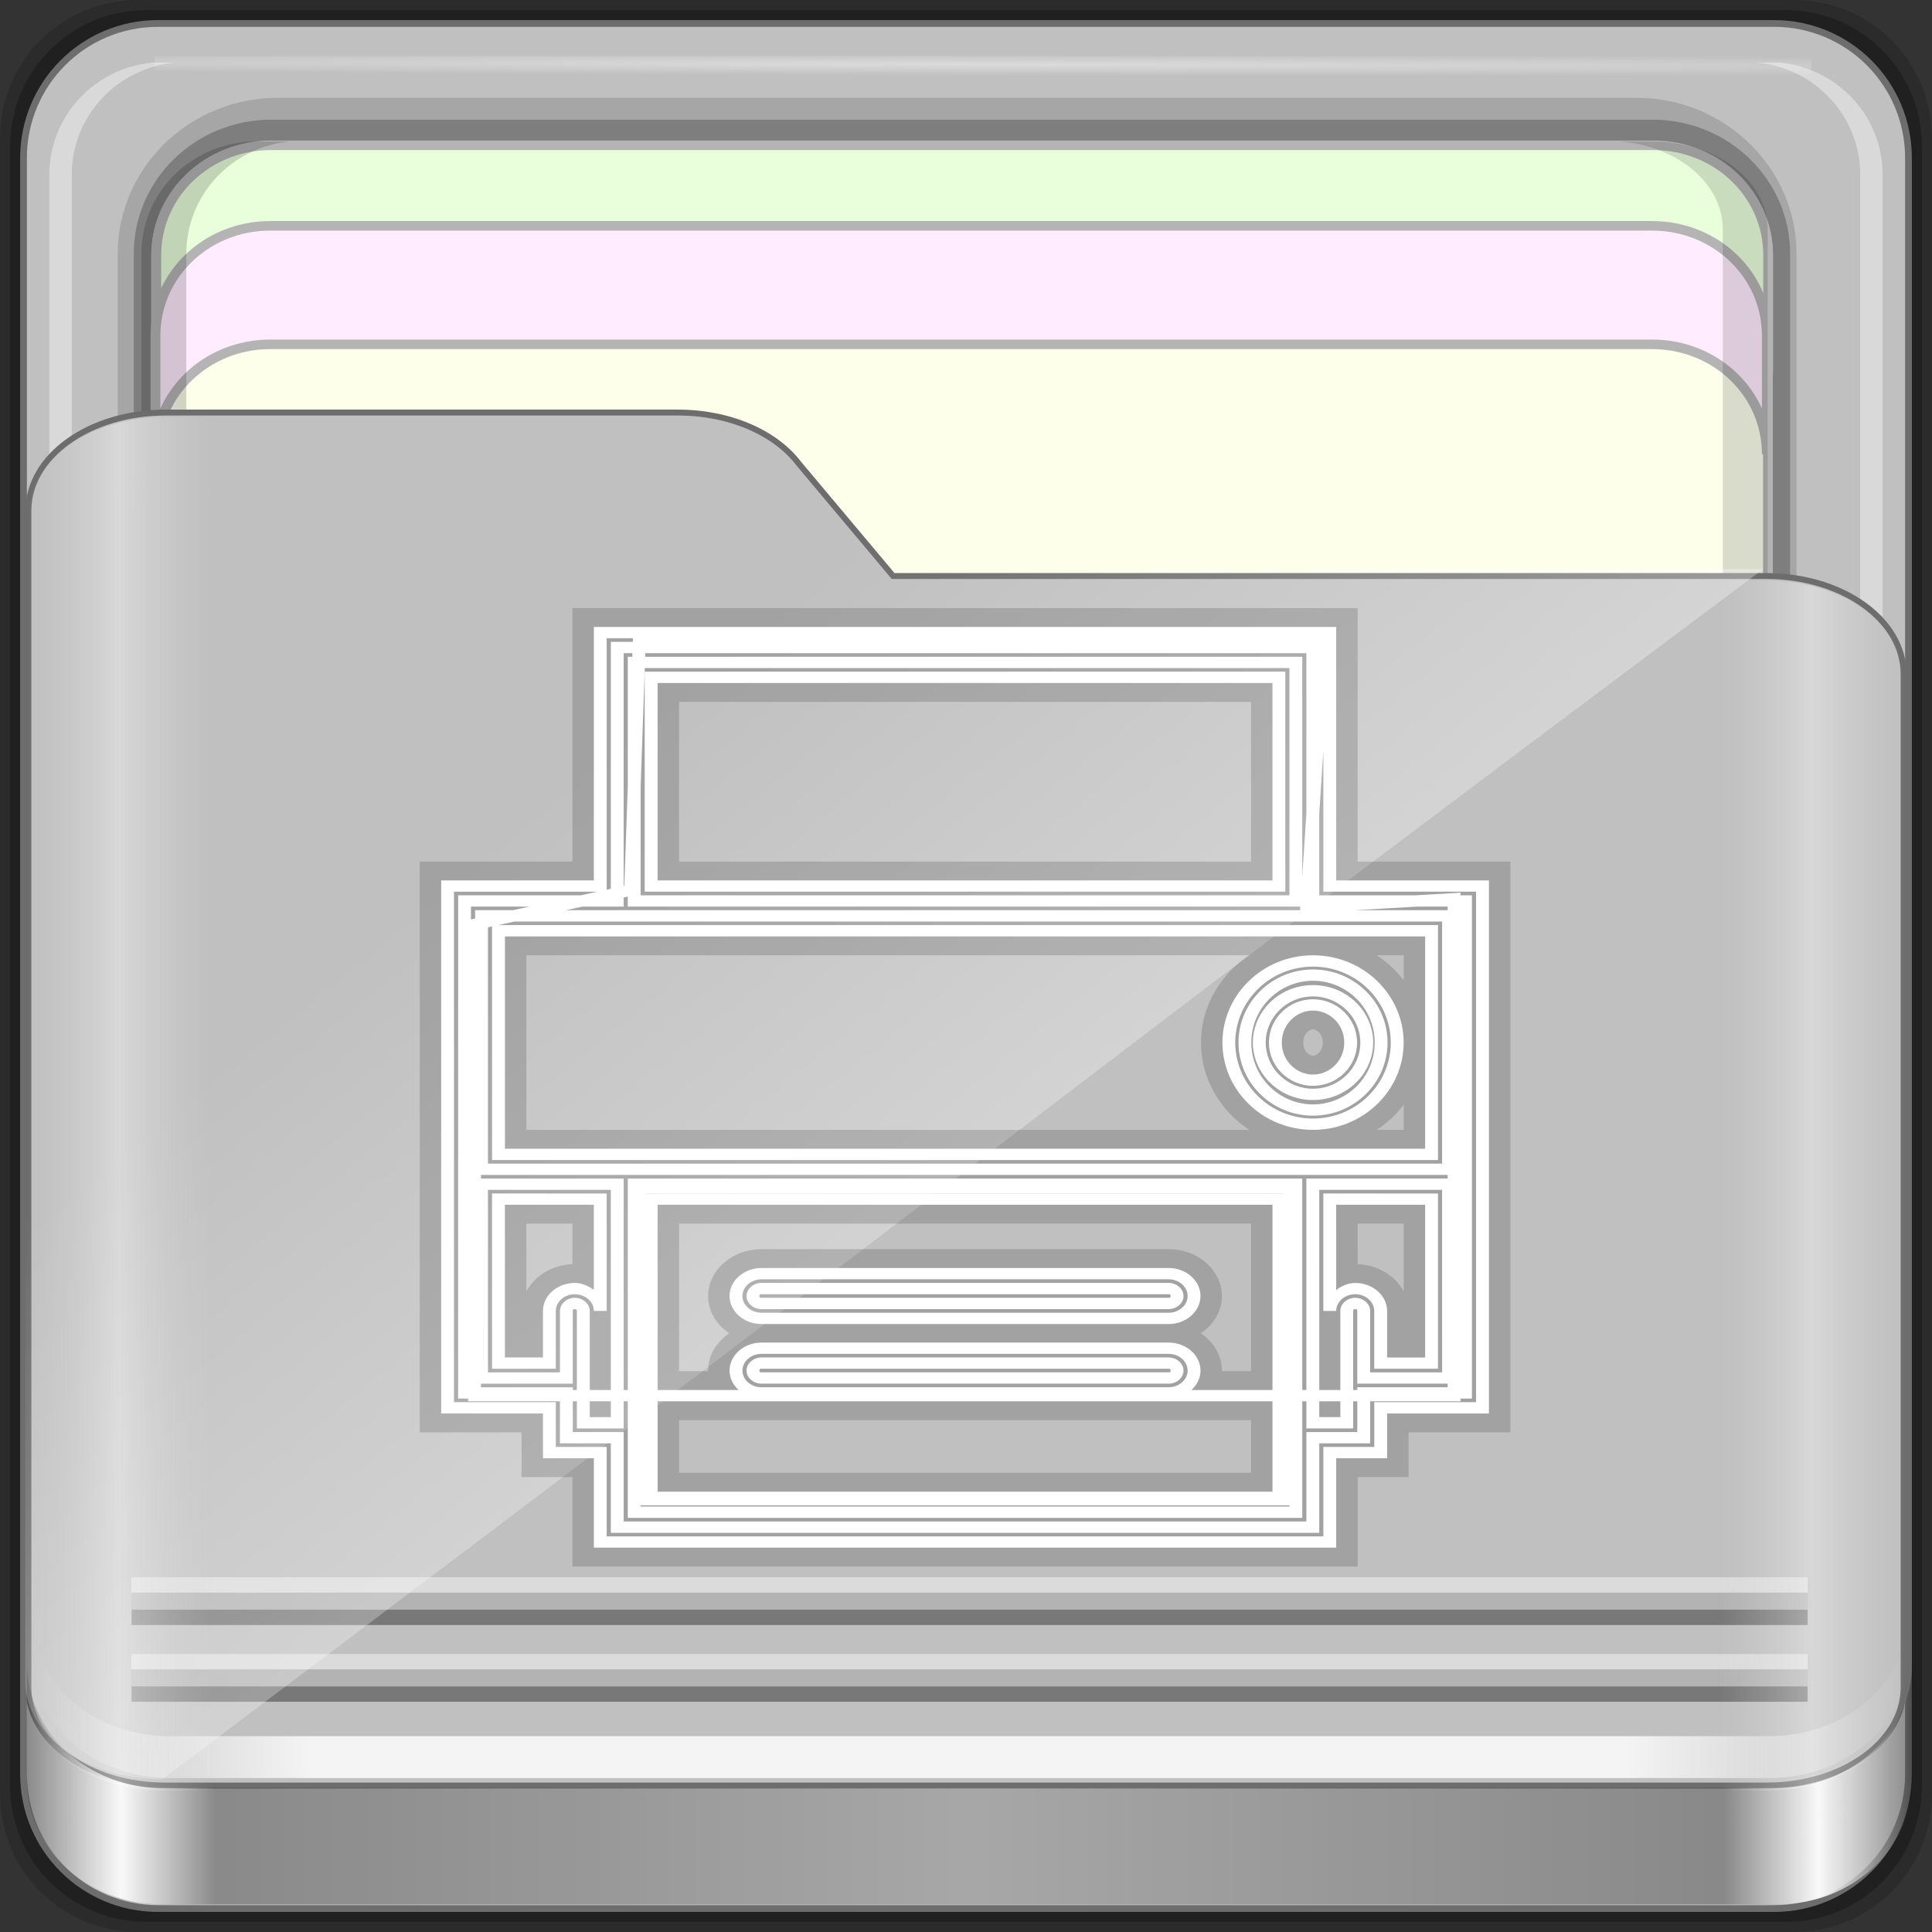 <?xml version="1.0" encoding="UTF-8" standalone="no"?>
<!-- Created with Inkscape (http://www.inkscape.org/) -->

<svg
   xmlns:dc="http://purl.org/dc/elements/1.1/"
   xmlns:cc="http://creativecommons.org/ns#"
   xmlns:rdf="http://www.w3.org/1999/02/22-rdf-syntax-ns#"
   xmlns:svg="http://www.w3.org/2000/svg"
   xmlns="http://www.w3.org/2000/svg"
   xmlns:xlink="http://www.w3.org/1999/xlink"
   xmlns:sodipodi="http://sodipodi.sourceforge.net/DTD/sodipodi-0.dtd"
   xmlns:inkscape="http://www.inkscape.org/namespaces/inkscape"
   width="96"
   height="96"
   viewBox="0 0 96 96"
   version="1.1"
   id="svg1072"
   inkscape:version="0.92.2 2405546, 2018-03-11"
   sodipodi:docname="folder-print.svg">
  <rect x="0" y="0" width="96" height="96" fill="#333333" stroke="none"/>
  <title
     id="title885">Folder-Lila-HD-I</title>
  <defs
     id="defs1066">
    <linearGradient
       inkscape:collect="always"
       id="linearGradient4125">
      <stop
         style="stop-color:#ffffff;stop-opacity:1;"
         offset="0"
         id="stop4127" />
      <stop
         style="stop-color:#ffffff;stop-opacity:0;"
         offset="1"
         id="stop4129" />
    </linearGradient>
    <linearGradient
       id="linearGradient3298">
      <stop
         style="stop-color:#ffffff;stop-opacity:0.031"
         offset="0"
         id="stop3300" />
      <stop
         id="stop3302"
         offset="0.05"
         style="stop-color:#ffffff;stop-opacity:1;" />
      <stop
         style="stop-color:#ffffff;stop-opacity:0.024"
         offset="0.1"
         id="stop3304" />
      <stop
         id="stop3306"
         offset="0.5"
         style="stop-color:#ffffff;stop-opacity:0.281" />
      <stop
         style="stop-color:#fefefe;stop-opacity:0.016"
         offset="0.9"
         id="stop3308" />
      <stop
         id="stop3310"
         offset="0.95"
         style="stop-color:#ffffff;stop-opacity:1;" />
      <stop
         style="stop-color:#fdfdfd;stop-opacity:0"
         offset="1"
         id="stop3312" />
    </linearGradient>
    <linearGradient
       id="linearGradient4188">
      <stop
         style="stop-color:#ffffff;stop-opacity:0;"
         offset="0"
         id="stop4190" />
      <stop
         id="stop4198"
         offset="0.15"
         style="stop-color:#ffffff;stop-opacity:1;" />
      <stop
         id="stop4196"
         offset="0.85"
         style="stop-color:#ffffff;stop-opacity:1;" />
      <stop
         style="stop-color:#ffffff;stop-opacity:0;"
         offset="1"
         id="stop4192" />
    </linearGradient>
    <linearGradient
       id="linearGradient3832">
      <stop
         style="stop-color:#d8d8d8;stop-opacity:0;"
         offset="0"
         id="stop3834" />
      <stop
         id="stop3842"
         offset="0.05"
         style="stop-color:#ffffff;stop-opacity:1;" />
      <stop
         style="stop-color:#d8d8d8;stop-opacity:0;"
         offset="0.1"
         id="stop3846" />
      <stop
         id="stop3840"
         offset="0.5"
         style="stop-color:#d8d8d8;stop-opacity:0;" />
      <stop
         style="stop-color:#d8d8d8;stop-opacity:0;"
         offset="0.9"
         id="stop3844" />
      <stop
         id="stop3848"
         offset="0.95"
         style="stop-color:#ffffff;stop-opacity:1;" />
      <stop
         style="stop-color:#d8d8d8;stop-opacity:0;"
         offset="1"
         id="stop3836" />
    </linearGradient>
    <linearGradient
       id="linearGradient4012">
      <stop
         style="stop-color:#9a9a9a;stop-opacity:1;"
         offset="0"
         id="stop4014" />
      <stop
         style="stop-color:#6e6e6e;stop-opacity:1;"
         offset="1"
         id="stop4016" />
    </linearGradient>
    <linearGradient
       inkscape:collect="always"
       xlink:href="#linearGradient4188"
       id="linearGradient3891"
       gradientUnits="userSpaceOnUse"
       gradientTransform="matrix(1.115,0,0,1.115,6.597,1043.355)"
       x1="6.25"
       y1="80.625"
       x2="89.75"
       y2="80.625" />
    <linearGradient
       gradientTransform="matrix(0.993,0,0,0.981,12.165,1055.322)"
       inkscape:collect="always"
       xlink:href="#linearGradient3298"
       id="linearGradient3893"
       gradientUnits="userSpaceOnUse"
       x1="1.121"
       y1="84.063"
       x2="95.496"
       y2="84.063" />
    <linearGradient
       gradientTransform="matrix(0.993,0,0,0.981,11.828,1054.893)"
       y2="34.832"
       x2="22.635"
       y1="59.746"
       x1="44.726"
       gradientUnits="userSpaceOnUse"
       id="linearGradient3391"
       xlink:href="#linearGradient4125"
       inkscape:collect="always" />
    <linearGradient
       inkscape:collect="always"
       xlink:href="#linearGradient3832"
       id="linearGradient3889"
       gradientUnits="userSpaceOnUse"
       gradientTransform="matrix(1.115,0,0,1.036,-5.522,2.796)"
       x1="6.076"
       y1="47.473"
       x2="89.924"
       y2="47.473" />
    <radialGradient
       inkscape:collect="always"
       xlink:href="#linearGradient4125"
       id="radialGradient3885"
       gradientUnits="userSpaceOnUse"
       gradientTransform="matrix(1.699,0.004,-9.9578932e-5,0.014,-31.242,-184.992)"
       cx="44.659"
       cy="-187.511"
       fx="44.659"
       fy="-187.511"
       r="36.916" />
  </defs>
  <sodipodi:namedview
     id="base"
     pagecolor="#ffffff"
     bordercolor="#666666"
     borderopacity="1.0"
     inkscape:pageopacity="0.0"
     inkscape:pageshadow="2"
     inkscape:zoom="6.5901966"
     inkscape:cx="2.0477447"
     inkscape:cy="17.806881"
     inkscape:document-units="px"
     inkscape:current-layer="g1201"
     showgrid="false"
     inkscape:showpageshadow="false"
     units="px"
     inkscape:lockguides="true"
     inkscape:window-width="1920"
     inkscape:window-height="994"
     inkscape:window-x="0"
     inkscape:window-y="21"
     inkscape:window-maximized="1"
     inkscape:snap-global="false">
    <sodipodi:guide
       position="0,0"
       orientation="0,96"
       id="guide1621"
       inkscape:locked="true" />
    <sodipodi:guide
       position="96,0"
       orientation="-96,0"
       id="guide1623"
       inkscape:locked="true" />
    <sodipodi:guide
       position="96,96"
       orientation="0,-96"
       id="guide1625"
       inkscape:locked="true" />
    <sodipodi:guide
       position="0,96"
       orientation="96,0"
       id="guide1627"
       inkscape:locked="true" />
  </sodipodi:namedview>
  <g
     inkscape:label="Base"
     inkscape:groupmode="layer"
     id="layer1"
     transform="translate(0,-1026.52)"
     sodipodi:insensitive="true">
    <g
       id="g1835"
       transform="translate(-12.119,-22.917)">
      <path
         style="display:inline;opacity:0.15;fill:#000000;fill-opacity:1;fill-rule:nonzero;stroke:none;stroke-width:0.987;enable-background:new"
         d="M 101.261,1049.437 H 18.976 c -3.799,0 -6.857,3.058 -6.857,6.857 v 82.286 c 0,3.799 3.058,6.857 6.857,6.857 h 82.286 c 3.799,0 6.857,-3.058 6.857,-6.857 v -82.286 c 0,-3.799 -3.058,-6.857 -6.857,-6.857 z"
         id="path3897"
         inkscape:connector-curvature="0" />
      <path
         inkscape:connector-curvature="0"
         id="path3895"
         d="M 100.833,1049.937 H 19.404 c -3.759,0 -6.786,3.026 -6.786,6.786 v 81.429 c 0,3.759 3.026,6.786 6.786,6.786 h 81.429 c 3.759,0 6.786,-3.026 6.786,-6.786 v -81.429 c 0,-3.759 -3.026,-6.786 -6.786,-6.786 z"
         style="display:inline;opacity:0.25;fill:#000000;fill-opacity:1;fill-rule:nonzero;stroke:none;stroke-width:0.987;enable-background:new" />
    </g>
  </g>
  <g
     inkscape:groupmode="layer"
     id="layer7"
     inkscape:label="spalla">
    <path
       style="display:inline;fill:#c0c0c0   ;fill-opacity:1;fill-rule:nonzero;stroke:#6d6d6d;stroke-width:0.335;stroke-miterlimit:4;stroke-dasharray:none;stroke-opacity:1;enable-background:new"
       d="M 88.142,1.166 H 7.858 c -3.706,0 -6.69,2.984 -6.69,6.691 v 80.287 c 0,3.707 2.984,6.691 6.69,6.691 h 80.283 c 3.706,0 6.69,-2.984 6.69,-6.691 V 7.856 c 0,-3.707 -2.984,-6.691 -6.69,-6.691 z"
       id="rect2419-1"
       inkscape:connector-curvature="0" />
  </g>
  <g
     inkscape:groupmode="layer"
     id="layer6"
     inkscape:label="interno">
    <g
       id="g4855"
       transform="matrix(0,-1.086,1.115,0,-0.948,206.754)"
       style="enable-background:new">
      <path
         sodipodi:nodetypes="sssssssss"
         inkscape:connector-curvature="0"
         id="path4843"
         d="m 117.219,6.098 c -3.921,0 -7.125,3.204 -7.125,7.125 v 60.562 c 0,3.921 3.204,7.125 7.125,7.125 h 61.562 c 3.921,0 7.125,-3.204 7.125,-7.125 v -60.562 c 0,-3.921 -3.204,-7.125 -7.125,-7.125 z"
         style="color:#000000;font-style:normal;font-variant:normal;font-weight:normal;font-stretch:normal;font-size:medium;line-height:normal;font-family:Sans;-inkscape-font-specification:Sans;text-indent:0;text-align:start;text-decoration:none;text-decoration-line:none;letter-spacing:normal;word-spacing:normal;text-transform:none;writing-mode:lr-tb;direction:ltr;baseline-shift:baseline;text-anchor:start;display:inline;overflow:visible;visibility:visible;opacity:0.137;fill:#000000;fill-opacity:1;fill-rule:nonzero;stroke:none;stroke-width:2;marker:none;enable-background:accumulate" />
      <path
         style="color:#000000;font-style:normal;font-variant:normal;font-weight:normal;font-stretch:normal;font-size:medium;line-height:normal;font-family:Sans;-inkscape-font-specification:Sans;text-indent:0;text-align:start;text-decoration:none;text-decoration-line:none;letter-spacing:normal;word-spacing:normal;text-transform:none;writing-mode:lr-tb;direction:ltr;baseline-shift:baseline;text-anchor:start;display:inline;overflow:visible;visibility:visible;opacity:0.245;fill:#000000;fill-opacity:1;fill-rule:nonzero;stroke:none;stroke-width:2;marker:none;enable-background:accumulate"
         d="m 117.219,6.813 c -3.379,0 -6.125,2.746 -6.125,6.125 v 61.562 c 0,3.379 2.746,6.125 6.125,6.125 h 61.562 c 3.379,0 6.125,-2.746 6.125,-6.125 v -61.562 c 0,-3.379 -2.746,-6.125 -6.125,-6.125 z"
         id="path4849"
         inkscape:connector-curvature="0"
         sodipodi:nodetypes="sssssssss" />
      <path
         style="display:inline;fill:#fdffeb;fill-opacity:1;fill-rule:nonzero;stroke:#b4b4b4;stroke-width:0.437;stroke-miterlimit:4;stroke-dasharray:none;stroke-opacity:1"
         d="m 183.704,12.925 c 0,-2.843 -2.242,-5.119 -5.026,-5.119 h -30.722 c 2.784,0 5.026,2.276 5.026,5.119 v 61.594 c 0,2.843 -2.242,5.119 -5.026,5.119 h 30.722 c 2.784,0 5.026,-2.276 5.026,-5.119 z"
         id="path4046"
         inkscape:connector-curvature="0" />
      <path
         inkscape:connector-curvature="0"
         id="path4815"
         d="m 115.708,79.154 v 1 c 0.262,2.594 2.46,4.594 5.125,4.594 h 61.562 c 2.665,0 4.863,-2 5.125,-4.594 v -1 c -0.262,2.594 -2.46,4.594 -5.125,4.594 h -61.562 c -2.665,0 -4.863,-2 -5.125,-4.594 z"
         style="display:inline;opacity:0.4;fill:#ffffff;fill-opacity:1;fill-rule:nonzero;stroke:none" />
      <path
         inkscape:connector-curvature="0"
         id="path4820"
         d="m 116.688,7.813 c -2.594,0.262 -4.594,2.46 -4.594,5.125 v 0.469 c 0.262,-2.594 2.46,-4.594 5.125,-4.594 h 61.562 c 2.665,0 4.863,2 5.125,4.594 v -0.469 c 0,-2.843 -2.282,-5.125 -5.125,-5.125 h -61.562 c -0.178,0 -0.358,-0.017 -0.531,0 z"
         style="display:inline;opacity:0.5;fill:#ffffff;fill-opacity:1;fill-rule:nonzero;stroke:none" />
      <path
         style="display:inline;opacity:0.4;fill:#ffffff;fill-opacity:1;fill-rule:nonzero;stroke:none"
         d="m 115.708,8.643 v -1 c 0.262,-2.594 2.46,-4.594 5.125,-4.594 h 61.562 c 2.665,0 4.863,2 5.125,4.594 v 1 c -0.262,-2.594 -2.46,-4.594 -5.125,-4.594 h -61.562 c -2.665,0 -4.863,2 -5.125,4.594 z"
         id="path3896"
         inkscape:connector-curvature="0" />
      <rect
         style="opacity:0.426;fill:url(#radialGradient3885);fill-opacity:1;stroke:none"
         id="rect3902"
         width="73.831"
         height="0.907"
         x="7.743"
         y="-187.827"
         transform="rotate(90)" />
      <path
         inkscape:connector-curvature="0"
         id="path3899"
         d="m 183.733,12.934 c 0,-2.843 -2.242,-5.119 -5.026,-5.119 h -5.422 c 2.784,0 5.026,2.276 5.026,5.119 v 61.594 c 0,2.843 -2.242,5.119 -5.026,5.119 h 5.422 c 2.784,0 5.026,-2.276 5.026,-5.119 z"
         style="display:inline;fill:#e9ffdb;fill-opacity:1;fill-rule:nonzero;stroke:#b4b4b4;stroke-width:0.437;stroke-miterlimit:4;stroke-dasharray:none;stroke-opacity:1" />
      <path
         style="display:inline;fill:#ffecfe;fill-opacity:1;fill-rule:nonzero;stroke:#b4b4b4;stroke-width:0.437;stroke-miterlimit:4;stroke-dasharray:none;stroke-opacity:1"
         d="m 180.049,12.896 c 0,-2.842 -2.242,-5.117 -5.026,-5.117 h -5.422 c 2.784,0 5.026,2.275 5.026,5.117 v 61.576 c 0,2.842 -2.242,5.117 -5.026,5.117 h 5.422 c 2.784,0 5.026,-2.275 5.026,-5.117 z"
         id="path3086"
         inkscape:connector-curvature="0" />
      <path
         inkscape:connector-curvature="0"
         id="path4810"
         d="m 127.618,73.032 v 1.469 c 0,2.843 1.789,5.125 4.017,5.125 h 48.254 c 2.228,0 4.017,-2.282 4.017,-5.125 v -1.469 c -0.205,2.594 -1.928,4.594 -4.017,4.594 h -48.254 c -2.089,0 -3.812,-2 -4.017,-4.594 z"
         style="display:inline;opacity:0.138;fill:#000000;fill-opacity:1;fill-rule:nonzero;stroke:none" />
      <path
         style="display:inline;opacity:0.169;fill:#000000;fill-opacity:1;fill-rule:nonzero;stroke:none"
         d="m 112.094,13.748 v -1.469 c 0,-2.843 2.282,-5.125 5.125,-5.125 h 61.562 c 2.843,0 5.125,2.282 5.125,5.125 v 1.469 c -0.262,-2.594 -2.46,-4.594 -5.125,-4.594 h -61.562 c -2.665,0 -4.863,2 -5.125,4.594 z"
         id="path3898"
         inkscape:connector-curvature="0" />
    </g>
  </g>
  <g
     inkscape:groupmode="layer"
     id="layer5"
     inkscape:label="tasca">
    <path
       sodipodi:nodetypes="ssssssccssss"
       inkscape:connector-curvature="0"
       id="path4187"
       d="m 1.411,83.85 c 0,2.7 3.041,4.873 6.818,4.873 H 87.771 c 3.777,0 6.818,-2.173 6.818,-4.873 V 33.495 c 0,-2.7 -3.041,-4.873 -6.818,-4.873 H 44.378 L 39.691,23.038 C 38.539,21.519 36.286,20.5 33.69,20.5 H 8.229 c -3.777,0 -6.818,2.173 -6.818,4.873 z"
       style="display:inline;fill:#c0c0c0   ;fill-opacity:1;fill-rule:nonzero;stroke:#6d6d6d;stroke-width:0.294;stroke-miterlimit:4;stroke-dasharray:none;stroke-opacity:1;enable-background:new" />
  </g>
  <g
     inkscape:groupmode="layer"
     id="layer3"
     inkscape:label="ombre-luci"
     style="display:inline">
    <g
       id="g1041"
       transform="matrix(1,0,0,0.933,0,6.327)">
      <g
         id="g913"
         transform="translate(-11.94,-1049.596)">
        <path
           style="display:inline;opacity:0.831;fill:url(#linearGradient3891);fill-opacity:1;fill-rule:nonzero;stroke:none;stroke-width:1.115;enable-background:new"
           d="m 13.566,1129.008 v 2.23 c 0,3.49 3.056,6.272 6.83,6.272 h 79.447 c 3.774,0 6.83,-2.782 6.83,-6.272 v -2.23 c 0,3.49 -3.056,6.272 -6.83,6.272 H 20.395 c -3.774,0 -6.83,-2.782 -6.83,-6.272 z"
           id="path4045"
           inkscape:connector-curvature="0" />
        <path
           inkscape:connector-curvature="0"
           id="path4114"
           d="m 18.476,1132.583 h 83.286 v 0 0"
           style="opacity:0.375;fill:none;stroke:#000000;stroke-width:1.727px;stroke-linecap:butt;stroke-linejoin:miter;stroke-opacity:1;enable-background:new" />
        <path
           style="opacity:0.435;fill:none;stroke:#ffffff;stroke-width:1.727px;stroke-linecap:butt;stroke-linejoin:miter;stroke-opacity:1;enable-background:new"
           d="m 18.476,1131.766 h 83.286 v 0 0"
           id="path4110"
           inkscape:connector-curvature="0" />
        <path
           style="opacity:0.375;fill:none;stroke:#000000;stroke-width:1.727px;stroke-linecap:butt;stroke-linejoin:miter;stroke-opacity:1;enable-background:new"
           d="m 18.476,1128.496 h 83.286 v 0 0"
           id="path4116"
           inkscape:connector-curvature="0" />
        <path
           inkscape:connector-curvature="0"
           id="path4112"
           d="m 18.476,1127.679 h 83.286 v 0 0"
           style="opacity:0.435;fill:none;stroke:#ffffff;stroke-width:1.727px;stroke-linecap:butt;stroke-linejoin:miter;stroke-opacity:1;enable-background:new" />
        <path
           style="display:inline;opacity:0.3;fill:#000000;fill-opacity:1;fill-rule:nonzero;stroke:none;stroke-width:0.987;enable-background:new"
           d="m 13.277,1131.369 v 6.238 c 0,3.678 2.994,6.633 6.7,6.633 h 80.281 c 3.706,0 6.7,-2.955 6.7,-6.633 v -6.238 c 0,3.678 -2.994,6.664 -6.7,6.664 H 19.978 c -3.706,0 -6.7,-2.986 -6.7,-6.664 z"
           id="path3871"
           inkscape:connector-curvature="0" />
        <path
           inkscape:connector-curvature="0"
           id="path3876"
           d="m 13.277,1131.369 v 6.238 c 0,3.678 2.994,6.633 6.7,6.633 h 80.281 c 3.706,0 6.7,-2.955 6.7,-6.633 v -6.238 c 0,3.678 -2.994,6.664 -6.7,6.664 H 19.978 c -3.706,0 -6.7,-2.986 -6.7,-6.664 z"
           style="display:inline;opacity:0.951;fill:url(#linearGradient3893);fill-opacity:1;fill-rule:nonzero;stroke:none;stroke-width:0.987;enable-background:new" />
        <path
           sodipodi:nodetypes="sccccssss"
           inkscape:connector-curvature="0"
           id="path3355"
           d="m 13.193,1132.344 c 0,2.895 3.041,5.226 6.818,5.226 49.601,-40.026 39.172,-32.106 79.542,-64.449 H 56.16 l -4.687,-5.988 c -1.152,-1.629 -3.404,-2.722 -6.001,-2.722 H 20.01 c -3.777,0 -6.818,2.331 -6.818,5.226 z"
           style="display:inline;opacity:0.332;fill:url(#linearGradient3391);fill-opacity:1;fill-rule:nonzero;stroke:none;stroke-width:0.987;enable-background:new" />
      </g>
      <path
         sodipodi:nodetypes="ssssssccssss"
         inkscape:connector-curvature="0"
         id="path3262"
         d="m 1.411,83.354 c 0,2.895 3.041,5.226 6.818,5.226 H 87.771 c 3.777,0 6.818,-2.331 6.818,-5.226 v -53.998 c 0,-2.895 -3.041,-5.226 -6.818,-5.226 H 44.378 l -4.687,-5.988 c -1.152,-1.629 -3.404,-2.722 -6.001,-2.722 H 8.229 c -3.777,0 -6.818,2.331 -6.818,5.226 z"
         style="display:inline;opacity:0.381;fill:url(#linearGradient3889);fill-opacity:1;fill-rule:nonzero;stroke:none;stroke-width:0.987;enable-background:new" />
      <g
         id="g967"
         transform="matrix(0.82,0,0,0.772,4.971,128.78)"
         style="fill:#979797;fill-opacity:1">
        <g
           id="g908"
           style="fill:#979797;fill-opacity:1" />
        <g
           id="g910"
           style="fill:#979797;fill-opacity:1" />
        <g
           id="g912"
           style="fill:#979797;fill-opacity:1" />
        <g
           id="g914"
           style="fill:#979797;fill-opacity:1" />
        <g
           id="g916"
           style="fill:#979797;fill-opacity:1" />
        <g
           id="g918"
           style="fill:#979797;fill-opacity:1" />
        <g
           id="g920"
           style="fill:#979797;fill-opacity:1" />
        <g
           id="g922"
           style="fill:#979797;fill-opacity:1" />
        <g
           id="g924"
           style="fill:#979797;fill-opacity:1" />
        <g
           id="g926"
           style="fill:#979797;fill-opacity:1" />
        <g
           id="g928"
           style="fill:#979797;fill-opacity:1" />
        <g
           id="g930"
           style="fill:#979797;fill-opacity:1" />
        <g
           id="g932"
           style="fill:#979797;fill-opacity:1" />
        <g
           id="g934"
           style="fill:#979797;fill-opacity:1" />
        <g
           id="g936"
           style="fill:#979797;fill-opacity:1" />
        <g
           id="g938"
           style="fill:#979797;fill-opacity:1" />
      </g>
      <g
         transform="matrix(0.843,0,0,0.794,-65.657,65.329)"
         style="display:inline;fill:#ffffff;fill-opacity:1;stroke:#000000;stroke-opacity:0.241"
         id="g1201">
        <path
           style="color:#000000;font-style:normal;font-variant:normal;font-weight:normal;font-stretch:normal;font-size:medium;line-height:normal;font-family:sans-serif;font-variant-ligatures:normal;font-variant-position:normal;font-variant-caps:normal;font-variant-numeric:normal;font-variant-alternates:normal;font-feature-settings:normal;text-indent:0;text-align:start;text-decoration:none;text-decoration-line:none;text-decoration-style:solid;text-decoration-color:#000000;letter-spacing:normal;word-spacing:normal;text-transform:none;writing-mode:lr-tb;direction:ltr;text-orientation:mixed;dominant-baseline:auto;baseline-shift:baseline;text-anchor:start;white-space:normal;shape-padding:0;clip-rule:nonzero;display:inline;overflow:visible;visibility:visible;opacity:1;isolation:auto;mix-blend-mode:normal;color-interpolation:sRGB;color-interpolation-filters:linearRGB;solid-color:#000000;solid-opacity:1;vector-effect:none;fill:none;fill-opacity:1;fill-rule:evenodd;stroke:#000000;stroke-width:2.529;stroke-linecap:round;stroke-linejoin:miter;stroke-miterlimit:6.144;stroke-dasharray:none;stroke-dashoffset:0;stroke-opacity:0.157;paint-order:fill markers stroke;color-rendering:auto;image-rendering:auto;shape-rendering:auto;text-rendering:auto;enable-background:accumulate"
           d="m 112.889,-48.767 v 0.379 16.622 h -9 V 3.992 h 6.001 v 3.001 h 2.999 v 5.999 h 43.757 V 6.993 h 3.001 V 3.992 h 6.001 V -31.765 h -9.002 v -17.001 z m 0.757,0.759 h 1.547 l -0.007,0.242 h -1.297 v 0.379 16.179 l -0.243,0.061 z m 1,1.001 h 0.516 l -0.007,0.24 h -0.266 v 0.379 0.501 7.812 l -0.204,6.668 -0.039,0.011 z m 1.276,0 h 38.965 v 10.755 l -0.241,4.197 v -14.712 h -38.731 z m -0.03,0.999 h 37.997 v 15.241 h -38.243 v -7.272 z m -0.005,0.242 v 0.379 14.377 h 37.759 v -14.757 z m 0.76,0.759 H 152.889 V -31.765 h -36.242 z m 39.241,4.576 v 9.421 h 9 V 3.233 h -5.998 v 3.001 h -3.001 V 12.233 H 113.646 V 6.234 h -2.999 V 3.233 h -6.001 V -31.009 h 8.448 l -0.968,0.242 h -7.237 V 2.991 h 0.588 v 0.182 h 5.412 v 2.819 h 2.999 v 6.002 h 41.758 V 5.992 h 2.999 V 3.172 h 5.327 v -0.182 h 0.674 V -30.767 h -0.674 v -0.174 l -2.622,0.174 h -5.584 -0.12 v -5.462 z m -40.999,9.753 v 0.669 h 39.639 l -0.014,0.242 h -40.746 -2.527 l 0.97,-0.242 h 2.434 v -0.609 z m -9.243,0.669 h 3.444 l -0.968,0.242 h -2.233 v 0.379 0.179 l -0.243,0.061 z m 55.77,0 h 1.797 v 0.242 h -5.475 z m -53.208,1.001 h 5.561 41.999 7.121 v 16.24 h -56.242 v -15.85 l 0.241,-0.061 v 0.29 15.381 h 55.758 v -15.76 h -6.878 -41.999 -6.519 z m -0.56,0.999 h 6.121 41.999 6.121 v 14.243 h -54.241 z m 47.631,1.267 c -2.989,0 -5.34,2.68 -5.34,5.854 0,3.174 2.351,5.854 5.34,5.854 2.989,0 5.343,-2.68 5.343,-5.854 0,-3.174 -2.354,-5.854 -5.343,-5.854 z m 0,0.759 c 2.534,0 4.583,2.294 4.583,5.095 0,2.801 -2.05,5.095 -4.583,5.095 -2.534,0 -4.583,-2.294 -4.583,-5.095 0,-2.801 2.05,-5.095 4.583,-5.095 z m 0,0.192 c -2.42,0 -4.393,2.194 -4.393,4.903 0,2.709 1.973,4.903 4.393,4.903 2.42,0 4.393,-2.194 4.393,-4.903 0,-2.709 -1.973,-4.903 -4.393,-4.903 z m 0,0.756 c 1.958,0 3.636,1.803 3.636,4.147 0,2.344 -1.678,4.147 -3.636,4.147 -1.958,0 -3.636,-1.803 -3.636,-4.147 0,-2.343 1.678,-4.147 3.636,-4.147 z m 0,0.292 c -1.998,0 -3.546,1.782 -3.546,3.854 0,2.072 1.547,3.854 3.546,3.854 1.998,0 3.546,-1.783 3.546,-3.854 0,-2.072 -1.547,-3.854 -3.546,-3.854 z m 0,0.759 c 1.544,0 2.788,1.398 2.788,3.096 0,1.698 -1.244,3.096 -2.788,3.096 -1.544,0 -2.788,-1.398 -2.788,-3.096 0,-1.697 1.244,-3.096 2.788,-3.096 z m 0,0.192 c -1.431,0 -2.598,1.298 -2.598,2.903 0,1.605 1.167,2.903 2.598,2.903 1.431,0 2.598,-1.299 2.598,-2.903 0,-1.605 -1.167,-2.903 -2.598,-2.903 z m 0,0.756 c 0.966,0 1.841,0.905 1.841,2.147 0,1.242 -0.875,2.147 -1.841,2.147 -0.966,0 -1.841,-0.906 -1.841,-2.147 0,-1.242 0.875,-2.147 1.841,-2.147 z m -49.042,11.026 h 56.976 v 0.242 h -8.326 v 0.379 13.803 h -0.241 V -11.766 h -39.757 v 0.379 13.803 H 114.647 V -11.766 h -8.409 z m 0.41,1.001 h 7.242 V 2.416 h -1.241 v -0.303 -1.001 -3.999 c 0,-0.477 -0.403,-0.88 -0.88,-0.88 -0.477,0 -0.878,0.403 -0.878,0.88 v 4.121 h -4.243 z m 49,0 h 7.242 V 1.233 h -4.122 -0.12 v -4.121 c 0,-0.477 -0.401,-0.88 -0.878,-0.88 -0.477,0 -0.88,0.403 -0.88,0.88 v 3.999 1.001 0.303 h -1.241 z m -39.702,0.232 h 37.559 v 0.011 h -37.559 z m -9.058,0.011 v 0.377 11.379 h 3.759 V -2.887 c 0,-0.614 0.507,-1.12 1.121,-1.12 0.614,0 1.121,0.506 1.121,1.12 h 0.757 v -7.878 z m 49,0 v 0.377 7.501 h 0.757 c 0,-0.614 0.509,-1.12 1.123,-1.12 0.614,0 1.121,0.506 1.121,1.12 v 3.878 h 3.756 V -10.765 Z m -48.24,0.756 h 5.241 v 5.709 c -0.32,-0.253 -0.685,-0.466 -1.121,-0.466 -1.031,0 -1.878,0.848 -1.878,1.878 v 3.122 h -2.242 z m 9,0 H 152.889 V 2.416 h -4.778 c 0.329,-0.339 0.535,-0.799 0.535,-1.304 0,-1.031 -0.847,-1.878 -1.878,-1.878 h -24 c -1.031,0 -1.881,0.848 -1.881,1.878 0,0.505 0.206,0.965 0.535,1.304 h -4.775 z m 39.998,0 h 5.243 V 0.235 h -2.242 V -2.887 c 0,-1.031 -0.847,-1.878 -1.878,-1.878 -0.436,0 -0.803,0.213 -1.123,0.466 z m -33.877,4.242 c -1.031,0 -1.881,0.85 -1.881,1.881 0,1.031 0.85,1.878 1.881,1.878 h 24 c 1.031,0 1.878,-0.848 1.878,-1.878 0,-1.031 -0.847,-1.881 -1.878,-1.881 z m 0,0.759 h 24 c 0.614,0 1.121,0.508 1.121,1.122 0,0.614 -0.507,1.12 -1.121,1.12 h -24 c -0.614,0 -1.121,-0.506 -1.121,-1.12 0,-0.614 0.507,-1.122 1.121,-1.122 z m 0,0.242 c -0.477,0 -0.88,0.403 -0.88,0.88 0,0.477 0.403,0.877 0.88,0.877 h 24 c 0.477,0 0.878,-0.401 0.878,-0.877 0,-0.477 -0.401,-0.88 -0.878,-0.88 z m 0,0.759 h 24 c 0.09,0 0.12,0.031 0.12,0.121 0,0.09 -0.03,0.119 -0.12,0.119 h -24 c -0.09,0 -0.123,-0.028 -0.123,-0.119 0,-0.09 0.032,-0.121 0.123,-0.121 z m -11.001,0.999 c 0.09,0 0.12,0.031 0.12,0.121 v 3.999 1.001 0.303 h -0.241 v -0.182 h -5.41 v -0.242 h 5.41 v -4.879 c 0,-0.09 0.03,-0.121 0.12,-0.121 z m 46.001,0 c 0.09,0 0.12,0.031 0.12,0.121 v 4.879 h 0.878 4.447 v 0.242 h -5.324 v 0.182 h -0.243 v -0.303 -1.001 -3.999 c 0,-0.09 0.032,-0.121 0.123,-0.121 z m -35,3.001 h 24 c 0.614,0 1.121,0.506 1.121,1.12 0,0.614 -0.507,1.122 -1.121,1.122 h -24 c -0.614,0 -1.121,-0.508 -1.121,-1.122 0,-0.614 0.507,-1.12 1.121,-1.12 z m 0,0.242 c -0.477,0 -0.88,0.401 -0.88,0.877 0,0.477 0.403,0.88 0.88,0.88 h 24 c 0.477,0 0.878,-0.403 0.878,-0.88 0,-0.477 -0.401,-0.877 -0.878,-0.877 z m 0,0.756 h 24 c 0.09,0 0.12,0.031 0.12,0.121 0,0.09 -0.03,0.121 -0.12,0.121 h -24 c -0.09,0 -0.123,-0.031 -0.123,-0.121 0,-0.09 0.032,-0.121 0.123,-0.121 z M 111.648,3.172 h 0.241 v 1.821 h 0.88 1.878 v -1.821 h 0.243 V 6.113 10.992 h 39.757 V 10.112 6.113 3.172 h 0.241 v 1.821 h 2.758 v -1.821 h 0.243 v 2.063 h -3.001 V 11.234 H 114.647 V 5.235 h -2.999 z m 1,0 h 1.241 v 1.062 h -1.121 -0.12 z m 4,0 H 152.889 V 6.113 9.235 H 116.648 V 6.113 Z m 39,0 h 1.241 v 1.062 h -1.241 z m -40,6.977 h 38.243 v 0.084 h -38.243 z"
           id="rect1182"
           inkscape:connector-curvature="0" />
        <path
           inkscape:connector-curvature="0"
           id="path920"
           d="m 112.889,-48.767 v 0.379 16.622 h -9 V 3.992 h 6.001 v 3.001 h 2.999 v 5.999 h 43.757 V 6.993 h 3.001 V 3.992 h 6.001 V -31.765 h -9.002 v -17.001 z m 0.757,0.759 h 1.547 l -0.007,0.242 h -1.297 v 0.379 16.179 l -0.243,0.061 z m 1,1.001 h 0.516 l -0.007,0.24 h -0.266 v 0.379 0.501 7.812 l -0.204,6.668 -0.039,0.011 z m 1.276,0 h 38.965 v 10.755 l -0.241,4.197 v -14.712 h -38.731 z m -0.03,0.999 h 37.997 v 15.241 h -38.243 v -7.272 z m -0.005,0.242 v 0.379 14.377 h 37.759 v -14.757 z m 0.76,0.759 H 152.889 V -31.765 h -36.242 z m 39.241,4.576 v 9.421 h 9 V 3.233 h -5.998 v 3.001 h -3.001 V 12.233 H 113.646 V 6.234 h -2.999 V 3.233 h -6.001 V -31.009 h 8.448 l -0.968,0.242 h -7.237 V 2.991 h 0.588 v 0.182 h 5.412 v 2.819 h 2.999 v 6.002 h 41.758 V 5.992 h 2.999 V 3.172 h 5.327 v -0.182 h 0.674 V -30.767 h -0.674 v -0.174 l -2.622,0.174 h -5.584 -0.12 v -5.462 z m -40.999,9.753 v 0.669 h 39.639 l -0.014,0.242 h -40.746 -2.527 l 0.97,-0.242 h 2.434 v -0.609 z m -9.243,0.669 h 3.444 l -0.968,0.242 h -2.233 v 0.379 0.179 l -0.243,0.061 z m 55.77,0 h 1.797 v 0.242 h -5.475 z m -53.208,1.001 h 5.561 41.999 7.121 v 16.24 h -56.242 v -15.85 l 0.241,-0.061 v 0.29 15.381 h 55.758 v -15.76 h -6.878 -41.999 -6.519 z m -0.56,0.999 h 6.121 41.999 6.121 v 14.243 h -54.241 z m 47.631,1.267 c -2.989,0 -5.34,2.68 -5.34,5.854 0,3.174 2.351,5.854 5.34,5.854 2.989,0 5.343,-2.68 5.343,-5.854 0,-3.174 -2.354,-5.854 -5.343,-5.854 z m 0,0.759 c 2.534,0 4.583,2.294 4.583,5.095 0,2.801 -2.05,5.095 -4.583,5.095 -2.534,0 -4.583,-2.294 -4.583,-5.095 0,-2.801 2.05,-5.095 4.583,-5.095 z m 0,0.192 c -2.42,0 -4.393,2.194 -4.393,4.903 0,2.709 1.973,4.903 4.393,4.903 2.42,0 4.393,-2.194 4.393,-4.903 0,-2.709 -1.973,-4.903 -4.393,-4.903 z m 0,0.756 c 1.958,0 3.636,1.803 3.636,4.147 0,2.344 -1.678,4.147 -3.636,4.147 -1.958,0 -3.636,-1.803 -3.636,-4.147 0,-2.343 1.678,-4.147 3.636,-4.147 z m 0,0.292 c -1.998,0 -3.546,1.782 -3.546,3.854 0,2.072 1.547,3.854 3.546,3.854 1.998,0 3.546,-1.783 3.546,-3.854 0,-2.072 -1.547,-3.854 -3.546,-3.854 z m 0,0.759 c 1.544,0 2.788,1.398 2.788,3.096 0,1.698 -1.244,3.096 -2.788,3.096 -1.544,0 -2.788,-1.398 -2.788,-3.096 0,-1.697 1.244,-3.096 2.788,-3.096 z m 0,0.192 c -1.431,0 -2.598,1.298 -2.598,2.903 0,1.605 1.167,2.903 2.598,2.903 1.431,0 2.598,-1.299 2.598,-2.903 0,-1.605 -1.167,-2.903 -2.598,-2.903 z m 0,0.756 c 0.966,0 1.841,0.905 1.841,2.147 0,1.242 -0.875,2.147 -1.841,2.147 -0.966,0 -1.841,-0.906 -1.841,-2.147 0,-1.242 0.875,-2.147 1.841,-2.147 z m -49.042,11.026 h 56.976 v 0.242 h -8.326 v 0.379 13.803 h -0.241 V -11.766 h -39.757 v 0.379 13.803 H 114.647 V -11.766 h -8.409 z m 0.41,1.001 h 7.242 V 2.416 h -1.241 v -0.303 -1.001 -3.999 c 0,-0.477 -0.403,-0.88 -0.88,-0.88 -0.477,0 -0.878,0.403 -0.878,0.88 v 4.121 h -4.243 z m 49,0 h 7.242 V 1.233 h -4.122 -0.12 v -4.121 c 0,-0.477 -0.401,-0.88 -0.878,-0.88 -0.477,0 -0.88,0.403 -0.88,0.88 v 3.999 1.001 0.303 h -1.241 z m -39.702,0.232 h 37.559 v 0.011 h -37.559 z m -9.058,0.011 v 0.377 11.379 h 3.759 V -2.887 c 0,-0.614 0.507,-1.12 1.121,-1.12 0.614,0 1.121,0.506 1.121,1.12 h 0.757 v -7.878 z m 49,0 v 0.377 7.501 h 0.757 c 0,-0.614 0.509,-1.12 1.123,-1.12 0.614,0 1.121,0.506 1.121,1.12 v 3.878 h 3.756 V -10.765 Z m -48.24,0.756 h 5.241 v 5.709 c -0.32,-0.253 -0.685,-0.466 -1.121,-0.466 -1.031,0 -1.878,0.848 -1.878,1.878 v 3.122 h -2.242 z m 9,0 H 152.889 V 2.416 h -4.778 c 0.329,-0.339 0.535,-0.799 0.535,-1.304 0,-1.031 -0.847,-1.878 -1.878,-1.878 h -24 c -1.031,0 -1.881,0.848 -1.881,1.878 0,0.505 0.206,0.965 0.535,1.304 h -4.775 z m 39.998,0 h 5.243 V 0.235 h -2.242 V -2.887 c 0,-1.031 -0.847,-1.878 -1.878,-1.878 -0.436,0 -0.803,0.213 -1.123,0.466 z m -33.877,4.242 c -1.031,0 -1.881,0.85 -1.881,1.881 0,1.031 0.85,1.878 1.881,1.878 h 24 c 1.031,0 1.878,-0.848 1.878,-1.878 0,-1.031 -0.847,-1.881 -1.878,-1.881 z m 0,0.759 h 24 c 0.614,0 1.121,0.508 1.121,1.122 0,0.614 -0.507,1.12 -1.121,1.12 h -24 c -0.614,0 -1.121,-0.506 -1.121,-1.12 0,-0.614 0.507,-1.122 1.121,-1.122 z m 0,0.242 c -0.477,0 -0.88,0.403 -0.88,0.88 0,0.477 0.403,0.877 0.88,0.877 h 24 c 0.477,0 0.878,-0.401 0.878,-0.877 0,-0.477 -0.401,-0.88 -0.878,-0.88 z m 0,0.759 h 24 c 0.09,0 0.12,0.031 0.12,0.121 0,0.09 -0.03,0.119 -0.12,0.119 h -24 c -0.09,0 -0.123,-0.028 -0.123,-0.119 0,-0.09 0.032,-0.121 0.123,-0.121 z m -11.001,0.999 c 0.09,0 0.12,0.031 0.12,0.121 v 3.999 1.001 0.303 h -0.241 v -0.182 h -5.41 v -0.242 h 5.41 v -4.879 c 0,-0.09 0.03,-0.121 0.12,-0.121 z m 46.001,0 c 0.09,0 0.12,0.031 0.12,0.121 v 4.879 h 0.878 4.447 v 0.242 h -5.324 v 0.182 h -0.243 v -0.303 -1.001 -3.999 c 0,-0.09 0.032,-0.121 0.123,-0.121 z m -35,3.001 h 24 c 0.614,0 1.121,0.506 1.121,1.12 0,0.614 -0.507,1.122 -1.121,1.122 h -24 c -0.614,0 -1.121,-0.508 -1.121,-1.122 0,-0.614 0.507,-1.12 1.121,-1.12 z m 0,0.242 c -0.477,0 -0.88,0.401 -0.88,0.877 0,0.477 0.403,0.88 0.88,0.88 h 24 c 0.477,0 0.878,-0.403 0.878,-0.88 0,-0.477 -0.401,-0.877 -0.878,-0.877 z m 0,0.756 h 24 c 0.09,0 0.12,0.031 0.12,0.121 0,0.09 -0.03,0.121 -0.12,0.121 h -24 c -0.09,0 -0.123,-0.031 -0.123,-0.121 0,-0.09 0.032,-0.121 0.123,-0.121 z M 111.648,3.172 h 0.241 v 1.821 h 0.88 1.878 v -1.821 h 0.243 V 6.113 10.992 h 39.757 V 10.112 6.113 3.172 h 0.241 v 1.821 h 2.758 v -1.821 h 0.243 v 2.063 h -3.001 V 11.234 H 114.647 V 5.235 h -2.999 z m 1,0 h 1.241 v 1.062 h -1.121 -0.12 z m 4,0 H 152.889 V 6.113 9.235 H 116.648 V 6.113 Z m 39,0 h 1.241 v 1.062 h -1.241 z m -40,6.977 h 38.243 v 0.084 h -38.243 z"
           style="color:#000000;font-style:normal;font-variant:normal;font-weight:normal;font-stretch:normal;font-size:medium;line-height:normal;font-family:sans-serif;font-variant-ligatures:normal;font-variant-position:normal;font-variant-caps:normal;font-variant-numeric:normal;font-variant-alternates:normal;font-feature-settings:normal;text-indent:0;text-align:start;text-decoration:none;text-decoration-line:none;text-decoration-style:solid;text-decoration-color:#000000;letter-spacing:normal;word-spacing:normal;text-transform:none;writing-mode:lr-tb;direction:ltr;text-orientation:mixed;dominant-baseline:auto;baseline-shift:baseline;text-anchor:start;white-space:normal;shape-padding:0;clip-rule:nonzero;display:inline;overflow:visible;visibility:visible;opacity:1;isolation:auto;mix-blend-mode:normal;color-interpolation:sRGB;color-interpolation-filters:linearRGB;solid-color:#000000;solid-opacity:1;vector-effect:none;fill:#ffffff;fill-opacity:1;fill-rule:evenodd;stroke:none;stroke-width:2.529;stroke-linecap:round;stroke-linejoin:miter;stroke-miterlimit:6.144;stroke-dasharray:none;stroke-dashoffset:0;stroke-opacity:0.157;paint-order:fill markers stroke;color-rendering:auto;image-rendering:auto;shape-rendering:auto;text-rendering:auto;enable-background:accumulate" />
      </g>
    </g>
  </g>
</svg>
